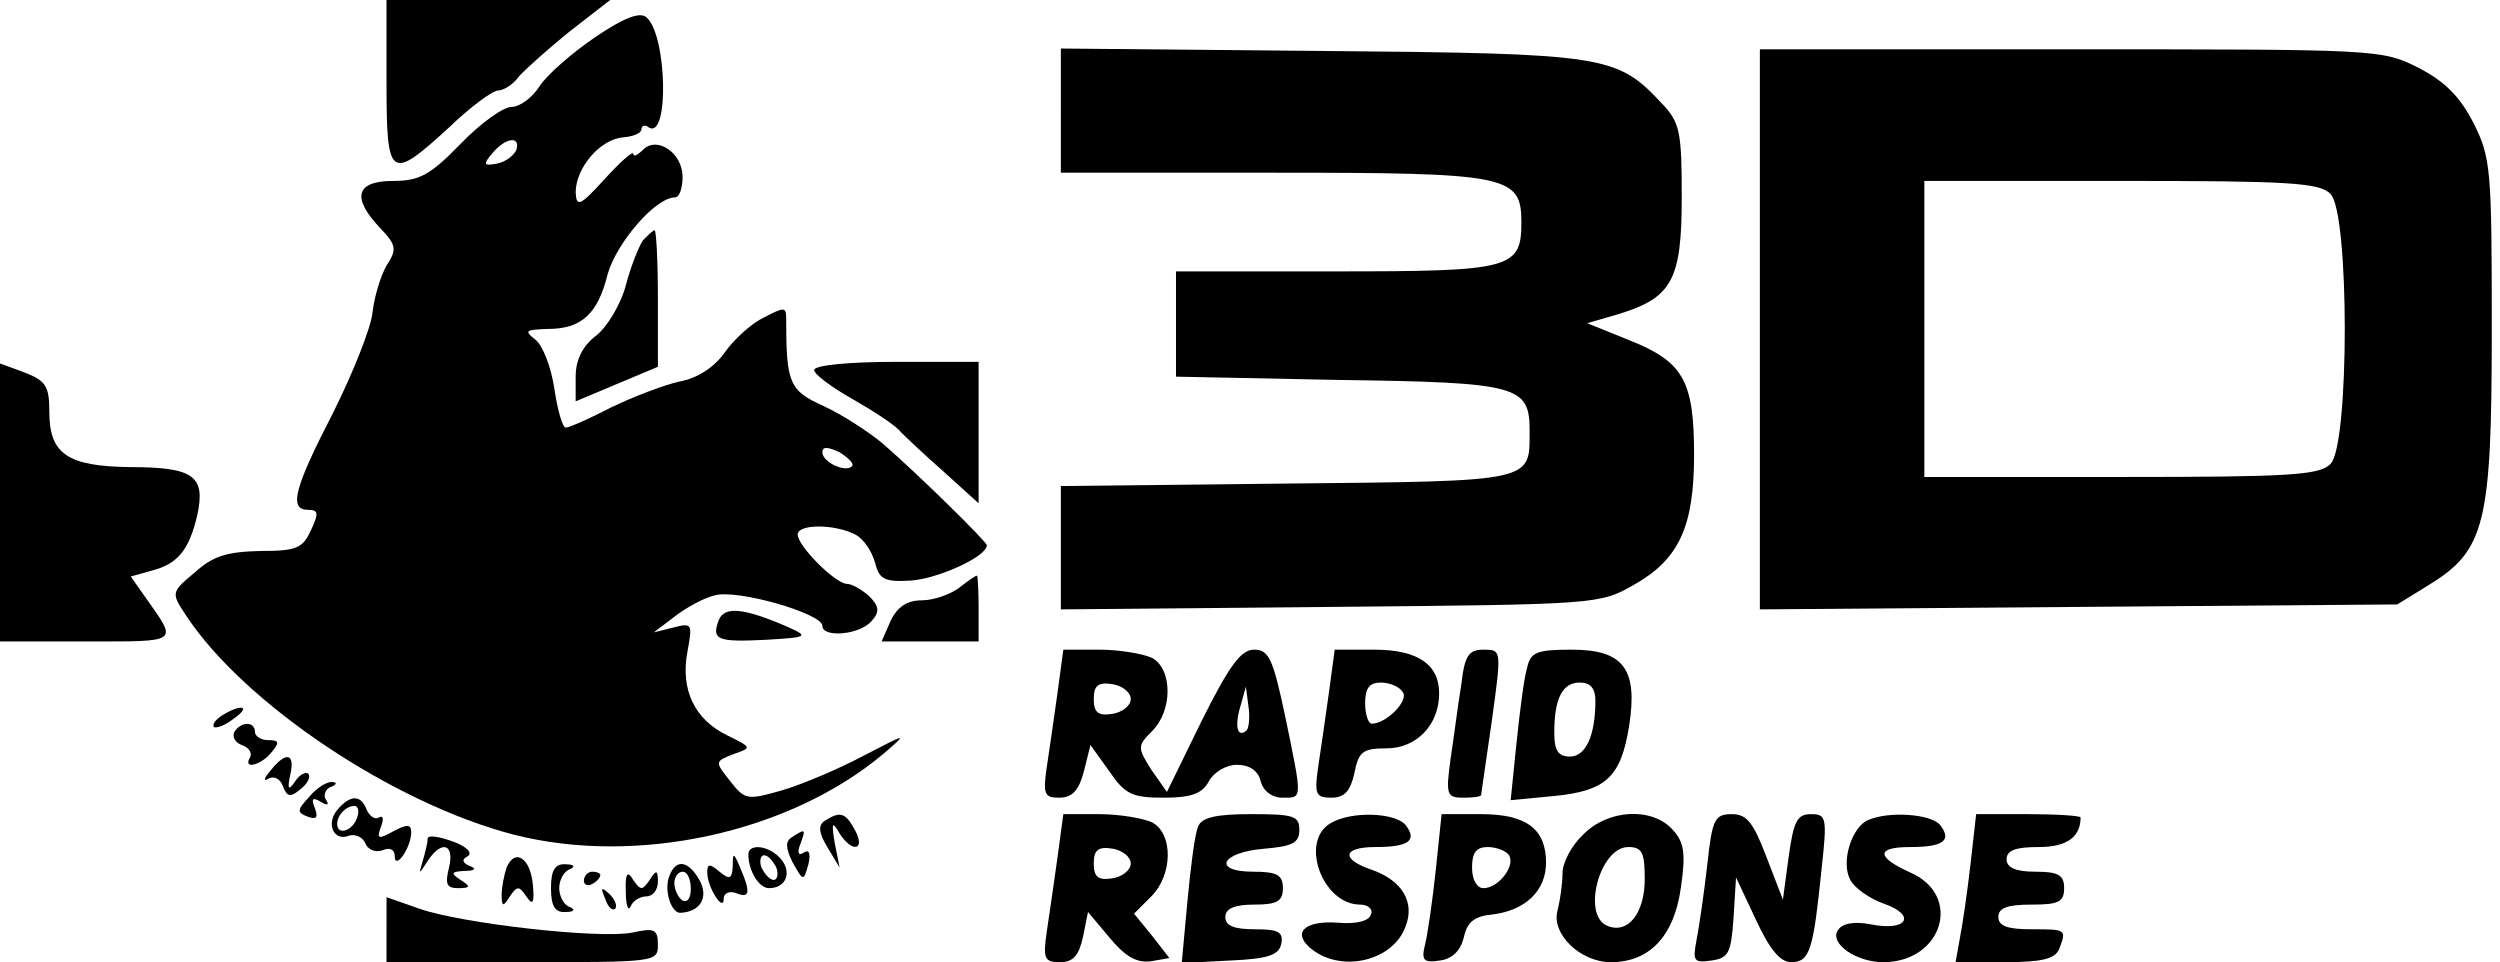 <?xml version="1.0" standalone="no"?>
<!DOCTYPE svg PUBLIC "-//W3C//DTD SVG 20010904//EN"
 "http://www.w3.org/TR/2001/REC-SVG-20010904/DTD/svg10.dtd">
<svg version="1.0" xmlns="http://www.w3.org/2000/svg"
 width="304pt" height="117pt" viewBox="0 0 304 117"
 preserveAspectRatio="xMidYMid meet">

<g transform="translate(0,117) scale(0.1,-0.1)"
fill="#000000" stroke="none">
<path d="M470 1070 c0 -118 4 -121 76 -55 26 25 53 45 60 45 6 0 18 7 25 17 8
9 36 34 62 55 l49 38 -136 0 -136 0 0 -100z"/>
<path d="M724 1125 c-28 -19 -59 -46 -68 -60 -9 -14 -24 -25 -34 -25 -10 0
-38 -20 -62 -45 -37 -38 -50 -45 -82 -45 -45 0 -51 -20 -16 -57 20 -21 21 -26
8 -46 -7 -12 -15 -38 -17 -57 -2 -19 -24 -74 -48 -122 -48 -93 -54 -118 -30
-118 12 0 13 -4 3 -25 -10 -22 -18 -25 -62 -25 -40 -1 -57 -6 -79 -26 -29 -24
-29 -25 -11 -52 70 -107 252 -229 399 -267 149 -38 335 2 450 99 29 25 29 25
-25 -3 -30 -16 -75 -35 -99 -42 -42 -12 -45 -12 -63 11 -19 24 -19 24 4 33 23
8 22 8 -8 23 -39 19 -57 55 -48 102 6 33 6 35 -17 29 l-24 -6 25 19 c14 11 36
23 49 26 27 8 131 -22 131 -37 0 -15 46 -11 60 6 10 11 9 18 -3 30 -9 8 -21
15 -27 15 -14 0 -60 46 -60 60 0 13 45 13 70 0 10 -5 20 -20 24 -34 5 -20 11
-24 43 -22 33 2 93 29 93 43 0 4 -81 84 -127 124 -17 14 -49 35 -71 45 -42 19
-46 27 -46 106 0 15 -2 15 -27 2 -15 -7 -37 -27 -48 -43 -13 -18 -33 -31 -55
-35 -18 -4 -55 -18 -82 -31 -27 -14 -52 -25 -56 -25 -4 0 -10 21 -14 48 -4 26
-14 52 -23 59 -14 11 -12 12 15 13 41 0 61 18 73 67 11 38 58 93 82 93 5 0 9
11 9 25 0 29 -31 50 -48 33 -7 -7 -12 -9 -12 -5 0 4 -16 -10 -35 -31 -30 -33
-34 -34 -35 -16 0 30 30 65 58 67 12 1 22 5 22 10 0 4 4 6 9 2 25 -15 22 113
-3 134 -8 7 -28 -1 -62 -24z m-96 -137 c-3 -7 -13 -15 -24 -17 -16 -3 -17 -1
-5 13 16 19 34 21 29 4z m408 -385 c-8 -8 -36 5 -36 17 0 7 6 7 21 0 11 -7 18
-14 15 -17z"/>
<path d="M1290 1036 l0 -76 258 0 c285 0 302 -3 302 -60 0 -57 -12 -60 -226
-60 l-194 0 0 -64 0 -64 198 -4 c219 -3 232 -7 232 -62 0 -62 7 -61 -295 -64
l-275 -3 0 -75 0 -75 328 3 c325 3 327 3 369 27 55 31 73 71 73 158 0 90 -13
113 -78 139 l-52 21 38 11 c65 20 77 41 77 142 0 79 -2 91 -24 114 -55 59 -68
61 -413 64 l-318 3 0 -75z"/>
<path d="M2140 770 l0 -341 388 3 387 3 39 24 c68 42 76 74 76 311 0 194 -1
208 -22 250 -17 33 -35 51 -68 68 -44 22 -50 22 -422 22 l-378 0 0 -340z m694
164 c23 -23 23 -305 0 -328 -13 -14 -51 -16 -255 -16 l-239 0 0 180 0 180 239
0 c204 0 242 -2 255 -16z"/>
<path d="M782 878 c-5 -7 -15 -32 -21 -55 -6 -23 -23 -51 -36 -61 -17 -13 -25
-30 -25 -50 l0 -30 50 21 50 21 0 83 c0 46 -2 83 -4 83 -2 0 -8 -6 -14 -12z"/>
<path d="M0 559 l0 -169 106 0 c113 0 110 -2 72 52 l-19 27 25 7 c32 8 46 25
56 68 10 47 -4 58 -82 58 -76 1 -98 16 -98 67 0 31 -4 38 -30 48 l-30 11 0
-169z"/>
<path d="M990 720 c0 -5 21 -21 48 -36 26 -15 52 -32 57 -39 6 -6 29 -28 53
-49 l42 -38 0 86 0 86 -100 0 c-57 0 -100 -4 -100 -10z"/>
<path d="M1166 455 c-11 -8 -31 -15 -45 -15 -18 0 -30 -8 -38 -25 l-11 -25 59
0 59 0 0 40 c0 22 -1 40 -2 40 -2 0 -12 -7 -22 -15z"/>
<path d="M874 416 c-9 -24 -2 -27 57 -24 52 3 53 4 26 16 -53 23 -76 25 -83 8z"/>
<path d="M1286 328 c-4 -29 -10 -70 -13 -90 -5 -34 -3 -38 15 -38 16 0 24 9
30 32 l8 32 23 -32 c19 -28 28 -32 66 -32 34 0 47 5 55 20 6 11 21 20 34 20
15 0 26 -7 29 -20 3 -12 14 -20 26 -20 25 0 25 -4 4 98 -15 71 -20 82 -38 82
-16 0 -30 -19 -64 -87 l-42 -86 -19 27 c-17 27 -17 29 1 47 25 25 25 75 0 89
-11 5 -40 10 -64 10 l-44 0 -7 -52z m89 -8 c0 -8 -10 -16 -22 -18 -18 -3 -23
2 -23 18 0 16 5 21 23 18 12 -2 22 -10 22 -18z m141 -38 c-11 -10 -15 4 -8 28
l7 25 3 -23 c2 -13 1 -26 -2 -30z"/>
<path d="M1616 328 c-4 -29 -10 -70 -13 -90 -5 -34 -3 -38 16 -38 16 0 23 8
28 30 5 26 10 30 39 30 36 0 64 28 64 67 0 35 -26 53 -79 53 l-48 0 -7 -52z
m90 0 c7 -10 -20 -38 -38 -38 -4 0 -8 11 -8 25 0 18 5 25 19 25 11 0 23 -5 27
-12z"/>
<path d="M1777 338 c-4 -24 -9 -64 -13 -90 -6 -44 -5 -48 15 -48 11 0 21 1 22
3 0 1 6 41 13 90 12 87 12 87 -10 87 -18 0 -23 -7 -27 -42z"/>
<path d="M1857 358 c-4 -13 -9 -54 -13 -92 l-7 -69 52 5 c64 6 82 23 92 85 11
70 -7 93 -70 93 -42 0 -50 -3 -54 -22z m83 -40 c0 -43 -12 -68 -31 -68 -14 0
-19 7 -19 29 0 42 10 61 31 61 13 0 19 -7 19 -22z"/>
<path d="M270 300 c-8 -5 -12 -11 -10 -14 3 -2 14 2 24 10 22 15 10 19 -14 4z"/>
<path d="M285 280 c-3 -6 1 -13 9 -16 9 -3 13 -10 10 -15 -9 -15 13 -10 26 6
10 12 10 15 -4 15 -9 0 -16 5 -16 10 0 13 -17 13 -25 0z"/>
<path d="M329 233 c-8 -9 -9 -14 -3 -10 7 4 15 0 18 -9 5 -13 9 -14 21 -4 9 7
13 15 10 19 -3 3 -11 -1 -16 -9 -8 -12 -10 -10 -6 8 6 26 -5 29 -24 5z"/>
<path d="M376 201 c-15 -16 -15 -19 -2 -24 11 -4 13 -1 9 10 -5 12 -3 14 7 8
8 -5 11 -4 6 3 -3 5 0 13 6 15 8 3 8 6 2 6 -6 1 -19 -7 -28 -18z"/>
<path d="M410 185 c-14 -17 -4 -39 15 -31 7 2 16 -2 19 -9 3 -8 12 -12 21 -9
9 4 15 1 15 -7 0 -18 20 10 20 29 0 10 -5 10 -22 1 -18 -10 -20 -9 -15 5 4 10
3 15 -2 12 -5 -3 -11 1 -15 9 -7 19 -20 19 -36 0z m24 -10 c-6 -16 -24 -21
-24 -7 0 11 11 22 21 22 5 0 6 -7 3 -15z"/>
<path d="M1003 172 c-8 -5 -8 -14 3 -32 l15 -25 -6 30 c-4 24 -3 27 5 13 15
-25 33 -23 20 2 -12 22 -18 24 -37 12z"/>
<path d="M1286 128 c-4 -29 -10 -70 -13 -90 -5 -34 -3 -38 16 -38 16 0 23 8
28 31 l6 30 26 -31 c19 -23 33 -31 50 -29 l23 4 -21 27 -22 27 21 21 c26 26
27 76 1 90 -11 5 -40 10 -64 10 l-44 0 -7 -52z m89 -8 c0 -8 -10 -16 -22 -18
-18 -3 -23 2 -23 18 0 16 5 21 23 18 12 -2 22 -10 22 -18z"/>
<path d="M1457 165 c-4 -8 -9 -48 -13 -90 l-7 -76 59 3 c47 2 59 7 62 20 3 15
-4 18 -32 18 -25 0 -36 4 -36 15 0 10 11 15 35 15 28 0 35 4 35 20 0 16 -7 20
-36 20 -51 0 -39 24 14 28 34 3 42 7 42 23 0 17 -7 19 -59 19 -42 0 -60 -4
-64 -15z"/>
<path d="M1618 169 c-38 -22 -10 -99 36 -99 10 0 16 -6 13 -12 -2 -8 -18 -12
-40 -10 -42 3 -57 -13 -31 -33 37 -28 98 -13 113 28 12 30 -4 56 -40 69 -39
13 -37 28 4 28 40 0 51 8 36 27 -13 15 -66 17 -91 2z"/>
<path d="M1746 113 c-4 -38 -10 -79 -13 -91 -5 -20 -2 -23 18 -20 15 2 25 12
29 28 4 19 13 26 35 28 40 5 65 29 65 63 0 41 -24 59 -79 59 l-48 0 -7 -67z
m89 17 c8 -13 -13 -40 -31 -40 -8 0 -14 10 -14 25 0 18 5 25 19 25 11 0 23 -5
26 -10z"/>
<path d="M1925 155 c-14 -13 -25 -34 -25 -47 0 -13 -3 -33 -6 -45 -8 -28 27
-63 65 -63 47 0 77 32 85 91 6 41 4 55 -10 70 -25 28 -79 25 -109 -6z m75 -54
c0 -41 -20 -67 -45 -57 -32 12 -10 96 25 96 17 0 20 -7 20 -39z"/>
<path d="M2076 118 c-4 -35 -10 -76 -13 -91 -5 -26 -3 -28 18 -25 21 3 24 9
27 52 l3 49 24 -51 c17 -37 30 -52 43 -52 23 0 27 15 37 113 7 63 6 67 -13 67
-17 0 -21 -9 -27 -52 l-7 -52 -20 52 c-16 42 -24 52 -42 52 -21 0 -24 -6 -30
-62z"/>
<path d="M2272 173 c-20 -8 -34 -51 -22 -73 5 -10 24 -23 41 -29 40 -14 28
-34 -16 -25 -21 4 -35 1 -40 -7 -11 -16 22 -39 55 -39 72 0 97 81 33 109 -42
19 -42 31 0 31 40 0 51 8 36 27 -11 13 -61 17 -87 6z"/>
<path d="M2396 118 c-4 -35 -10 -75 -13 -90 l-5 -28 60 0 c45 0 61 4 66 16 9
24 9 24 -34 24 -29 0 -40 4 -40 15 0 11 11 15 40 15 33 0 40 3 40 20 0 16 -7
20 -35 20 -24 0 -35 5 -35 15 0 11 11 15 39 15 34 0 51 12 51 36 0 2 -29 4
-64 4 l-63 0 -7 -62z"/>
<path d="M520 150 c0 -5 -3 -17 -6 -27 -5 -17 -5 -17 6 0 17 26 33 21 26 -8
-5 -20 -3 -25 11 -25 15 0 16 2 3 10 -12 8 -12 10 5 11 13 0 15 3 6 6 -9 4
-10 8 -2 12 6 4 -2 12 -19 18 -17 6 -30 8 -30 3z"/>
<path d="M963 152 c-8 -5 -8 -13 1 -31 13 -23 13 -23 19 -2 3 13 1 19 -6 14
-6 -4 -8 0 -4 10 7 19 7 20 -10 9z"/>
<path d="M910 131 c0 -20 13 -41 25 -41 21 0 28 19 15 35 -14 17 -40 20 -40 6z
m34 -16 c3 -8 1 -15 -3 -15 -5 0 -11 7 -15 15 -3 8 -1 15 3 15 5 0 11 -7 15
-15z"/>
<path d="M616 115 c-3 -9 -6 -24 -6 -33 0 -15 2 -15 10 -2 9 13 11 13 20 0 8
-12 10 -8 8 14 -3 33 -22 45 -32 21z"/>
<path d="M891 116 c-1 -15 -4 -16 -16 -6 -12 10 -15 10 -15 -1 0 -18 20 -49
20 -32 0 7 7 10 15 7 17 -7 18 1 5 31 -8 19 -9 19 -9 1z"/>
<path d="M670 90 c0 -22 5 -30 18 -29 10 0 12 3 5 6 -7 2 -13 13 -13 23 0 10
6 21 13 23 7 3 5 6 -5 6 -13 1 -18 -7 -18 -29z"/>
<path d="M814 105 c-7 -17 2 -45 13 -45 24 1 35 18 24 39 -14 25 -29 27 -37 6z
m26 -16 c0 -11 -4 -17 -10 -14 -5 3 -10 13 -10 21 0 8 5 14 10 14 6 0 10 -9
10 -21z"/>
<path d="M710 99 c0 -5 5 -7 10 -4 6 3 10 8 10 11 0 2 -4 4 -10 4 -5 0 -10 -5
-10 -11z"/>
<path d="M761 85 c0 -16 3 -24 6 -17 2 6 11 12 19 12 8 0 14 8 14 18 0 14 -2
15 -10 2 -9 -13 -11 -13 -20 0 -7 12 -10 8 -9 -15z"/>
<path d="M736 77 c3 -10 9 -15 12 -12 3 3 0 11 -7 18 -10 9 -11 8 -5 -6z"/>
<path d="M470 40 l0 -40 165 0 c162 0 165 0 165 21 0 19 -4 21 -31 15 -40 -8
-208 11 -259 29 l-40 14 0 -39z"/>
</g>
</svg>
